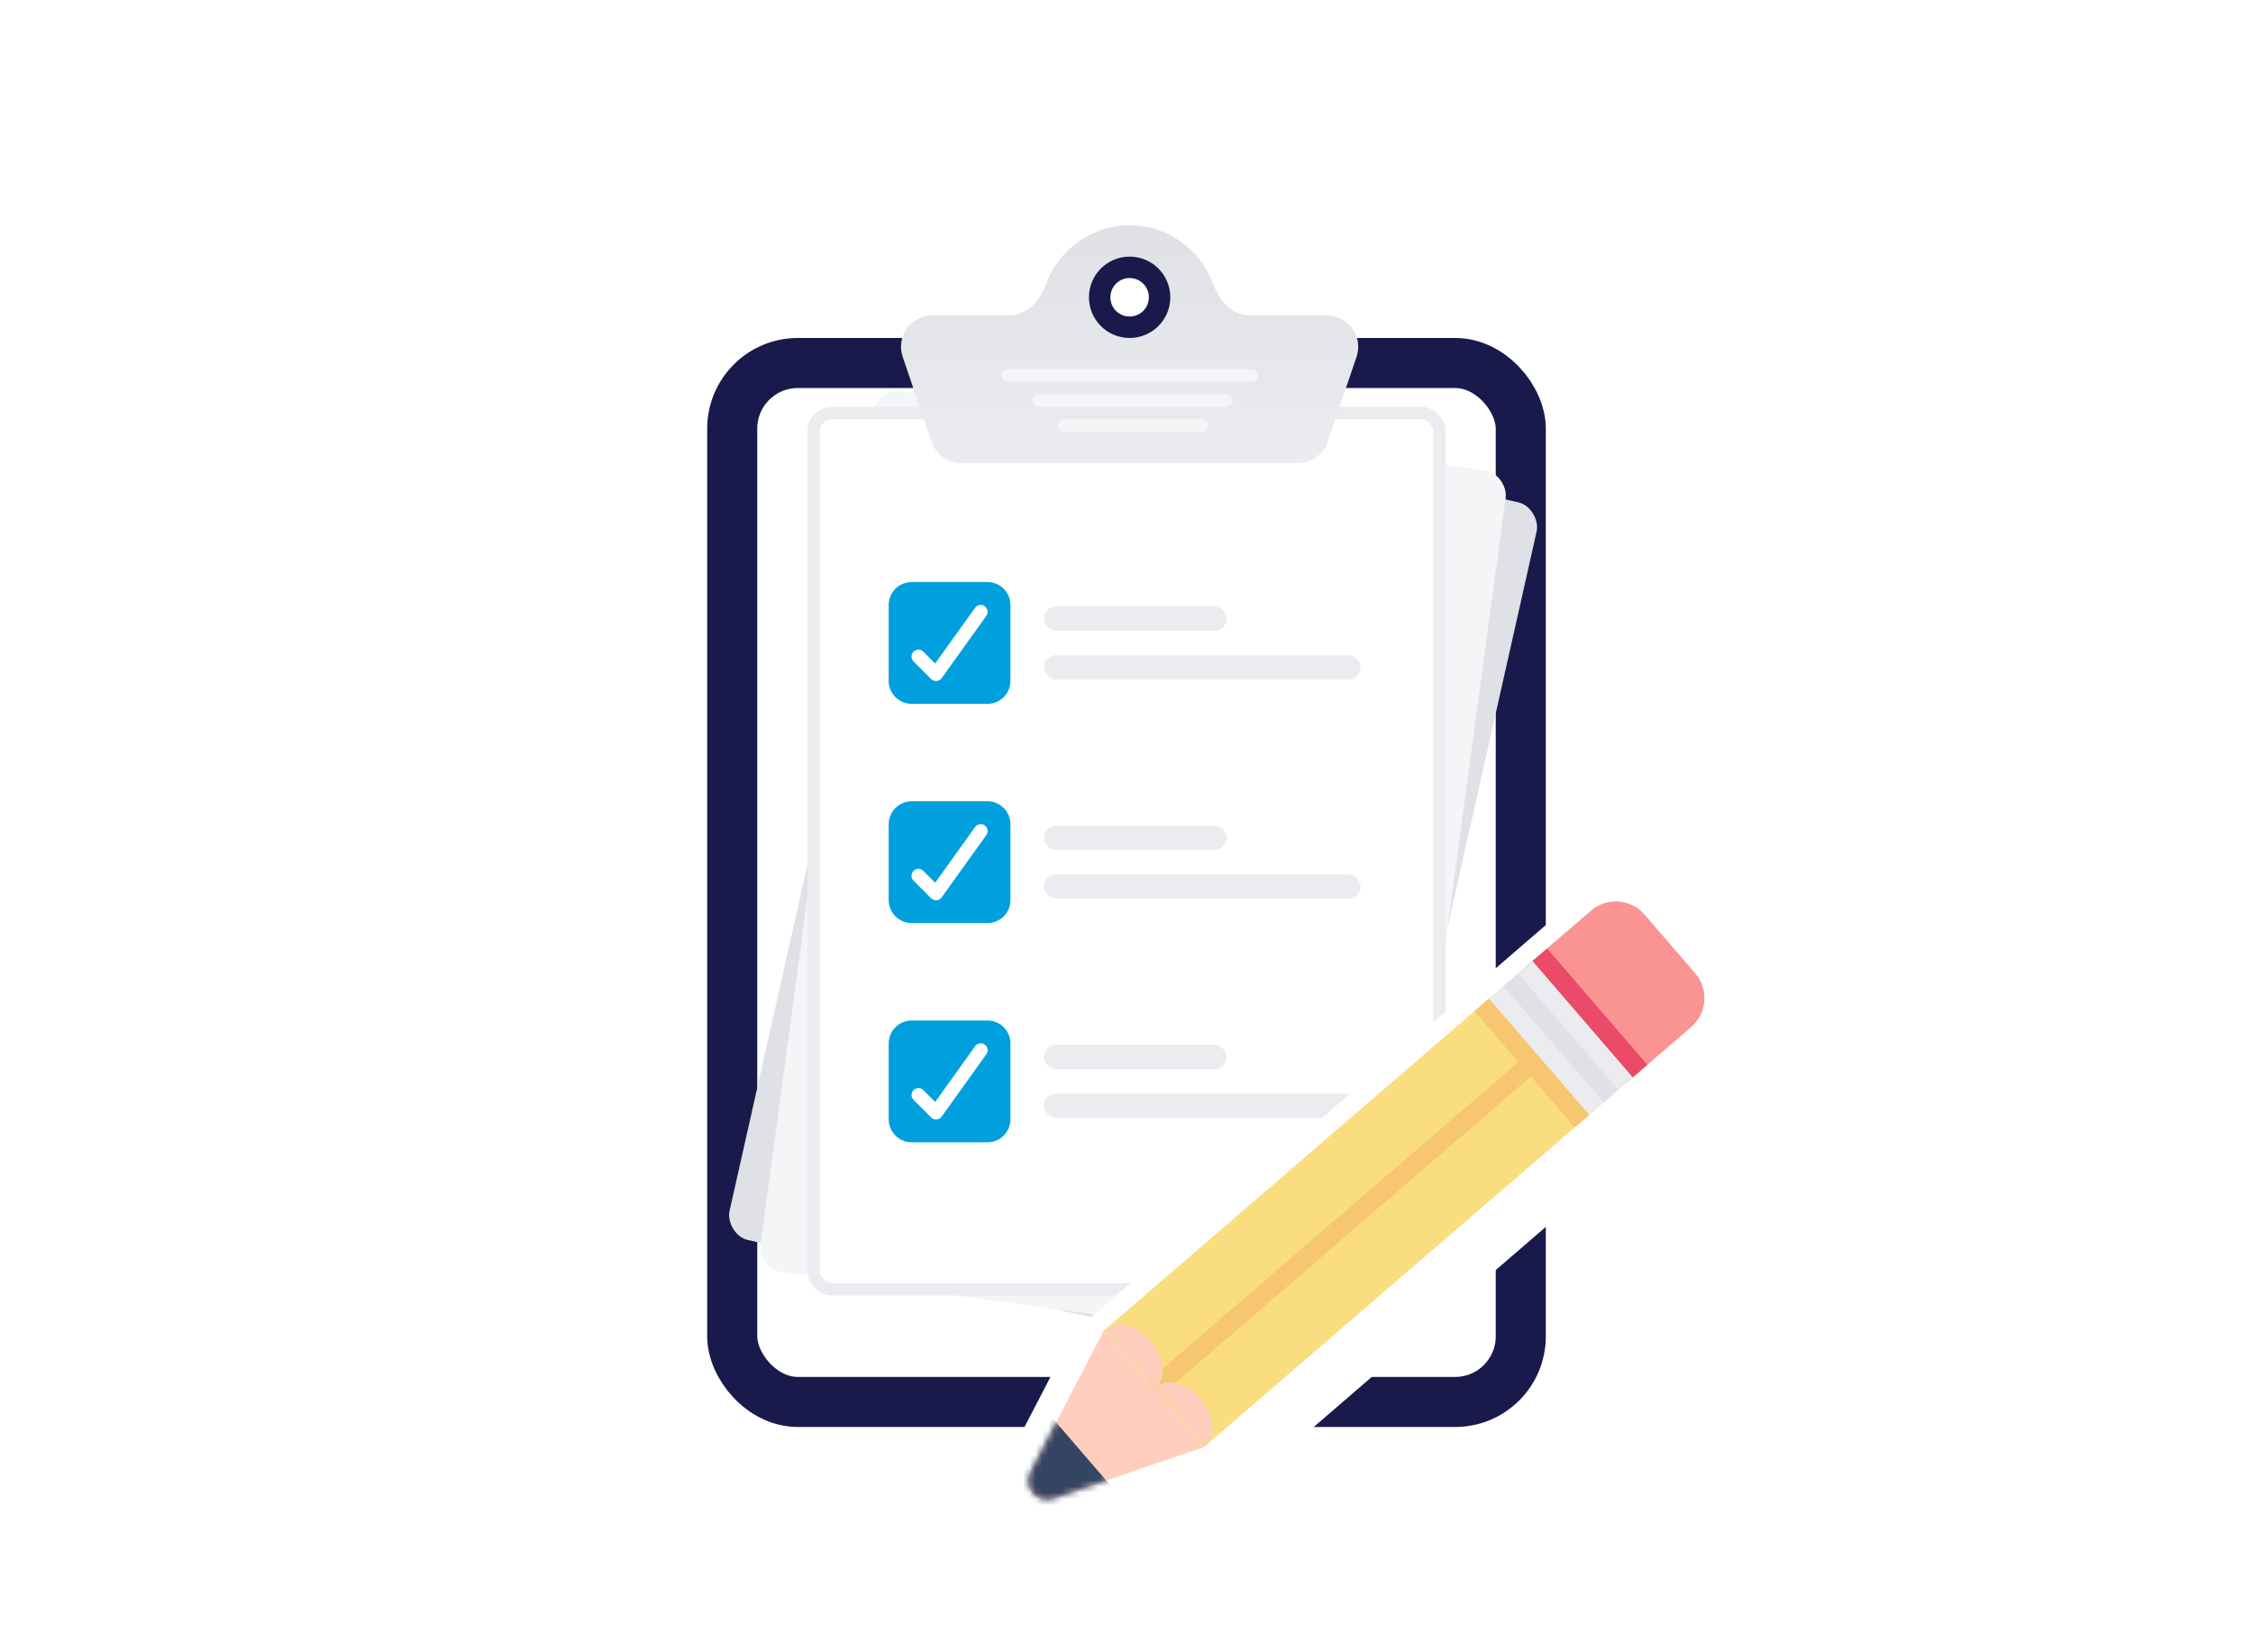 <svg class="icon" viewBox="0 0 360 264" fill="none" xmlns="http://www.w3.org/2000/svg">
  <rect x="117" y="58" width="126" height="166" rx="10.486" fill="white" stroke="#19194B" stroke-width="8"/>
  <rect x="146.875" y="58.734" width="102" height="142" rx="3.892" transform="rotate(12.674 146.875 58.734)" fill="#DFE1E6"/>
  <rect x="140.028" y="62" width="102" height="142" rx="3.892" transform="rotate(7.701 140.028 62)" fill="#F4F5F7"/>
  <rect x="130" y="66" width="100" height="140" rx="2.892" fill="white" stroke="#EBECF0" stroke-width="2"/>
  <path d="M143.52 96.48C143.52 95.062 144.67 93.912 146.088 93.912H158.284C159.702 93.912 160.851 95.062 160.851 96.48V108.676C160.851 110.094 159.702 111.243 158.284 111.243H146.088C144.67 111.243 143.52 110.094 143.52 108.676V96.48Z" fill="white"/>
  <path fill-rule="evenodd" clip-rule="evenodd" d="M142 96.669C142 94.642 143.642 93 145.669 93H157.791C159.817 93 161.459 94.642 161.459 96.669V108.791C161.459 110.817 159.817 112.459 157.791 112.459H145.669C143.642 112.459 142 110.817 142 108.791V96.669Z" fill="#00A0DF"/>
  <path d="M153.02 98.272C152.901 98.187 152.753 98.153 152.609 98.176C152.465 98.2 152.336 98.28 152.251 98.399L147.095 105.592L145.373 103.869C145.322 103.818 145.261 103.777 145.195 103.749C145.128 103.721 145.056 103.707 144.984 103.707C144.911 103.707 144.84 103.721 144.773 103.749C144.706 103.777 144.645 103.817 144.594 103.869C144.543 103.92 144.502 103.981 144.474 104.047C144.447 104.114 144.432 104.186 144.432 104.258C144.432 104.331 144.447 104.403 144.474 104.47C144.502 104.536 144.543 104.597 144.594 104.648L146.774 106.83C146.831 106.885 146.9 106.927 146.975 106.954C147.049 106.981 147.129 106.991 147.208 106.985C147.287 106.978 147.364 106.955 147.434 106.916C147.503 106.878 147.564 106.825 147.612 106.761L153.147 99.042C153.232 98.923 153.266 98.775 153.243 98.631C153.219 98.486 153.139 98.357 153.02 98.272Z" fill="#00A0DF"/>
  <path fill-rule="evenodd" clip-rule="evenodd" d="M155.811 97.109C155.981 96.871 156.239 96.711 156.528 96.663C156.817 96.616 157.113 96.685 157.35 96.856C157.588 97.026 157.749 97.284 157.796 97.573C157.844 97.862 157.775 98.158 157.604 98.396L150.46 108.36L150.457 108.363C150.363 108.49 150.242 108.595 150.104 108.671C149.965 108.748 149.812 108.794 149.655 108.807C149.497 108.82 149.338 108.799 149.189 108.746C149.041 108.693 148.905 108.609 148.791 108.499L148.788 108.496L145.972 105.679C145.869 105.576 145.788 105.455 145.733 105.321C145.677 105.187 145.649 105.043 145.649 104.898C145.649 104.753 145.677 104.61 145.733 104.476C145.788 104.342 145.869 104.22 145.972 104.118C146.074 104.015 146.196 103.934 146.33 103.879C146.464 103.823 146.607 103.795 146.752 103.795C146.897 103.795 147.041 103.823 147.175 103.879C147.309 103.934 147.43 104.016 147.533 104.118L149.427 106.015L155.811 97.109Z" fill="white"/>
  <path d="M143.52 131.507C143.52 130.089 144.67 128.939 146.088 128.939H158.284C159.702 128.939 160.851 130.089 160.851 131.507V143.703C160.851 145.121 159.702 146.27 158.284 146.27H146.088C144.67 146.27 143.52 145.121 143.52 143.703V131.507Z" fill="white"/>
  <path fill-rule="evenodd" clip-rule="evenodd" d="M142 131.696C142 129.669 143.642 128.027 145.669 128.027H157.791C159.817 128.027 161.459 129.669 161.459 131.696V143.818C161.459 145.844 159.817 147.486 157.791 147.486H145.669C143.642 147.486 142 145.844 142 143.818V131.696Z" fill="#00A0DF"/>
  <path d="M153.02 133.299C152.901 133.214 152.753 133.179 152.609 133.203C152.465 133.227 152.336 133.307 152.251 133.426L147.095 140.619L145.373 138.896C145.322 138.845 145.261 138.804 145.195 138.776C145.128 138.748 145.056 138.734 144.984 138.734C144.911 138.734 144.84 138.748 144.773 138.776C144.706 138.804 144.645 138.844 144.594 138.896C144.543 138.947 144.502 139.008 144.474 139.074C144.447 139.141 144.432 139.213 144.432 139.285C144.432 139.358 144.447 139.43 144.474 139.496C144.502 139.563 144.543 139.624 144.594 139.675L146.774 141.857C146.831 141.912 146.9 141.954 146.975 141.981C147.049 142.008 147.129 142.018 147.208 142.012C147.287 142.005 147.364 141.982 147.434 141.943C147.503 141.905 147.564 141.852 147.612 141.788L153.147 134.069C153.232 133.95 153.266 133.802 153.243 133.658C153.219 133.513 153.139 133.384 153.02 133.299Z" fill="#00A0DF"/>
  <path fill-rule="evenodd" clip-rule="evenodd" d="M155.811 132.136C155.981 131.898 156.239 131.738 156.528 131.69C156.817 131.643 157.113 131.712 157.35 131.882C157.588 132.053 157.749 132.311 157.796 132.6C157.844 132.889 157.775 133.185 157.604 133.423L150.46 143.387L150.457 143.39C150.363 143.517 150.242 143.622 150.104 143.698C149.965 143.775 149.812 143.821 149.655 143.834C149.497 143.847 149.338 143.826 149.189 143.773C149.041 143.72 148.905 143.636 148.791 143.526L148.788 143.523L145.972 140.706C145.869 140.603 145.788 140.482 145.733 140.348C145.677 140.214 145.649 140.07 145.649 139.925C145.649 139.78 145.677 139.637 145.733 139.503C145.788 139.369 145.869 139.247 145.972 139.145C146.074 139.042 146.196 138.961 146.33 138.906C146.464 138.85 146.607 138.822 146.752 138.822C146.897 138.822 147.041 138.85 147.175 138.906C147.309 138.961 147.43 139.043 147.533 139.145L149.427 141.042L155.811 132.136Z" fill="white"/>
  <path d="M143.52 166.534C143.52 165.116 144.67 163.966 146.088 163.966H158.284C159.702 163.966 160.851 165.116 160.851 166.534V178.73C160.851 180.148 159.702 181.297 158.284 181.297H146.088C144.67 181.297 143.52 180.148 143.52 178.73V166.534Z" fill="white"/>
  <path fill-rule="evenodd" clip-rule="evenodd" d="M142 166.723C142 164.697 143.642 163.054 145.669 163.054H157.791C159.817 163.054 161.459 164.697 161.459 166.723V178.845C161.459 180.871 159.817 182.514 157.791 182.514H145.669C143.642 182.514 142 180.871 142 178.845V166.723Z" fill="#00A0DF"/>
  <path d="M153.02 168.326C152.901 168.241 152.753 168.207 152.609 168.23C152.465 168.254 152.336 168.334 152.251 168.453L147.095 175.647L145.373 173.923C145.322 173.872 145.261 173.831 145.195 173.803C145.128 173.776 145.056 173.761 144.984 173.761C144.911 173.761 144.84 173.775 144.773 173.803C144.706 173.831 144.645 173.871 144.594 173.923C144.543 173.974 144.502 174.035 144.474 174.102C144.447 174.168 144.432 174.24 144.432 174.313C144.432 174.385 144.447 174.457 144.474 174.524C144.502 174.591 144.543 174.651 144.594 174.703L146.774 176.884C146.831 176.939 146.9 176.981 146.975 177.008C147.049 177.035 147.129 177.045 147.208 177.039C147.287 177.032 147.364 177.009 147.434 176.971C147.503 176.932 147.564 176.879 147.612 176.816L153.147 169.096C153.232 168.977 153.266 168.829 153.243 168.685C153.219 168.54 153.139 168.412 153.02 168.326Z" fill="#00A0DF"/>
  <path fill-rule="evenodd" clip-rule="evenodd" d="M155.811 167.163C155.981 166.925 156.239 166.765 156.528 166.717C156.817 166.67 157.113 166.739 157.35 166.909C157.588 167.08 157.749 167.338 157.796 167.627C157.844 167.916 157.775 168.212 157.604 168.45L150.46 178.414L150.457 178.417C150.363 178.544 150.242 178.649 150.104 178.725C149.965 178.802 149.812 178.848 149.655 178.861C149.497 178.874 149.338 178.853 149.189 178.8C149.041 178.747 148.905 178.663 148.791 178.553L148.788 178.55L145.972 175.733C145.869 175.63 145.788 175.509 145.733 175.375C145.677 175.241 145.649 175.097 145.649 174.952C145.649 174.807 145.677 174.664 145.733 174.53C145.788 174.396 145.869 174.274 145.972 174.172C146.074 174.069 146.196 173.988 146.33 173.933C146.464 173.877 146.607 173.849 146.752 173.849C146.897 173.849 147.041 173.877 147.175 173.933C147.309 173.988 147.43 174.07 147.533 174.172L149.427 176.069L155.811 167.163Z" fill="white"/>
  <rect x="166.811" y="96.892" width="29.189" height="3.892" rx="1.946" fill="#EBECF0"/>
  <rect x="166.811" y="104.676" width="50.595" height="3.892" rx="1.946" fill="#EBECF0"/>
  <rect x="166.811" y="131.919" width="29.189" height="3.892" rx="1.946" fill="#EBECF0"/>
  <rect x="166.811" y="139.703" width="50.595" height="3.892" rx="1.946" fill="#EBECF0"/>
  <rect x="166.811" y="166.946" width="29.189" height="3.892" rx="1.946" fill="#EBECF0"/>
  <rect x="166.811" y="174.73" width="50.595" height="3.892" rx="1.946" fill="#EBECF0"/>
  <path d="M199.75 50.4C196.989 50.4 194.83 48.097 193.899 45.498C193.194 43.532 192.068 41.725 190.576 40.218C187.904 37.517 184.279 36 180.5 36C176.721 36 173.096 37.517 170.424 40.218C168.932 41.725 167.806 43.532 167.101 45.498C166.17 48.097 164.011 50.4 161.25 50.4H148.974C145.551 50.4 143.14 53.763 144.239 57.005L148.849 70.605C149.537 72.635 151.442 74 153.585 74H207.415C209.558 74 211.463 72.635 212.151 70.605L216.761 57.005C217.86 53.763 215.449 50.4 212.026 50.4H199.75Z" fill="url(#paint0_linear)"/>
  <circle cx="180.5" cy="47.5" r="4.788" fill="white" stroke="#19194B" stroke-width="3.424"/>
  <rect x="160" y="59" width="41" height="2" rx="1" fill="#F4F5F7"/>
  <rect x="165" y="63" width="32" height="2" rx="1" fill="#F4F5F7"/>
  <rect x="169" y="67" width="24" height="2" rx="1" fill="#F4F5F7"/>
  <g filter="url(#filter0_d)">
    <mask id="path-28-outside-1" maskUnits="userSpaceOnUse" x="147.802" y="132.719" width="135.499" height="124.005" fill="black">
      <rect fill="white" x="147.802" y="132.719" width="135.499" height="124.005"/>
      <path fill-rule="evenodd" clip-rule="evenodd" d="M260.904 172.13L253.936 178.136L253.935 178.136L192.385 231.196L192.385 231.195L192.385 231.196L192.385 231.195L168.332 239.459C165.738 240.35 163.385 237.62 164.648 235.186L176.367 212.614L176.367 212.614L181.012 208.61L181.012 208.61L243.724 154.549L243.724 154.549L254.219 145.501C256.761 143.31 260.597 143.594 262.788 146.136L270.872 155.513C273.063 158.055 272.778 161.892 270.237 164.083L264.387 169.125L264.388 169.126L260.904 172.13L260.904 172.13Z"/>
    </mask>
    <path fill-rule="evenodd" clip-rule="evenodd" d="M260.904 172.13L253.936 178.136L253.935 178.136L192.385 231.196L192.385 231.195L192.385 231.196L192.385 231.195L168.332 239.459C165.738 240.35 163.385 237.62 164.648 235.186L176.367 212.614L176.367 212.614L181.012 208.61L181.012 208.61L243.724 154.549L243.724 154.549L254.219 145.501C256.761 143.31 260.597 143.594 262.788 146.136L270.872 155.513C273.063 158.055 272.778 161.892 270.237 164.083L264.387 169.125L264.388 169.126L260.904 172.13L260.904 172.13Z" fill="white"/>
    <path d="M253.936 178.136L249.394 182.051C250.432 183.256 251.907 183.998 253.492 184.116C255.078 184.233 256.646 183.716 257.85 182.678L253.936 178.136ZM260.904 172.13L264.818 176.671C267.327 174.509 267.607 170.723 265.445 168.215L260.904 172.13ZM253.935 178.136L258.477 174.221C257.439 173.017 255.964 172.274 254.379 172.157C252.793 172.039 251.225 172.557 250.021 173.595L253.935 178.136ZM192.385 231.196L187.843 235.11C190.005 237.619 193.791 237.899 196.3 235.737L192.385 231.196ZM192.385 231.195L196.926 227.281C194.764 224.772 190.978 224.492 188.47 226.654L192.385 231.195ZM192.385 231.196L187.843 235.11C190.005 237.619 193.791 237.899 196.299 235.737L192.385 231.196ZM192.385 231.195L196.926 227.281C195.325 225.424 192.755 224.728 190.436 225.525L192.385 231.195ZM168.332 239.459L170.28 245.13L170.28 245.13L168.332 239.459ZM164.648 235.186L159.327 232.424L159.327 232.424L164.648 235.186ZM176.367 212.614L181.688 215.377C182.818 213.201 182.509 210.556 180.908 208.699L176.367 212.614ZM176.367 212.614L172.452 208.073C169.944 210.235 169.663 214.021 171.825 216.529L176.367 212.614ZM181.012 208.61L185.553 204.695C184.515 203.49 183.041 202.748 181.455 202.63C179.869 202.513 178.302 203.03 177.097 204.068L181.012 208.61ZM181.012 208.61L176.471 212.525C178.633 215.033 182.419 215.313 184.927 213.151L181.012 208.61ZM243.724 154.549L247.639 159.091C250.147 156.929 250.428 153.143 248.266 150.634L243.724 154.549ZM243.724 154.549L239.809 150.007C238.604 151.045 237.862 152.52 237.744 154.106C237.627 155.691 238.144 157.259 239.182 158.463L243.724 154.549ZM254.219 145.501L258.134 150.043L254.219 145.501ZM262.788 146.136L258.247 150.051L262.788 146.136ZM270.872 155.513L275.413 151.598L270.872 155.513ZM270.237 164.083L266.322 159.541L270.237 164.083ZM264.387 169.125L260.472 164.584C257.964 166.746 257.683 170.532 259.845 173.04L264.387 169.125ZM264.388 169.126L268.302 173.668C270.811 171.506 271.091 167.72 268.929 165.211L264.388 169.126ZM260.904 172.13L256.989 167.588C254.48 169.75 254.2 173.536 256.362 176.045L260.904 172.13ZM257.85 182.678L264.818 176.671L256.989 167.588L250.021 173.595L257.85 182.678ZM249.394 182.051L249.394 182.051L258.477 174.221L258.477 174.221L249.394 182.051ZM196.3 235.737L257.85 182.678L250.021 173.595L188.47 226.654L196.3 235.737ZM187.843 235.11L187.843 235.11L196.926 227.281L196.926 227.281L187.843 235.11ZM188.47 226.654L188.47 226.654L196.299 235.737L196.3 235.737L188.47 226.654ZM196.926 227.281L196.926 227.281L187.843 235.11L187.843 235.11L196.926 227.281ZM170.28 245.13L194.333 236.866L190.436 225.525L166.384 233.789L170.28 245.13ZM159.327 232.424C155.569 239.661 162.568 247.78 170.28 245.13L166.384 233.789C168.909 232.921 171.2 235.579 169.97 237.949L159.327 232.424ZM171.045 209.852L159.327 232.424L169.97 237.949L181.688 215.377L171.045 209.852ZM180.908 208.699L180.908 208.699L171.825 216.529L171.825 216.529L180.908 208.699ZM180.282 217.156L184.927 213.151L177.097 204.068L172.452 208.073L180.282 217.156ZM176.471 212.525L176.471 212.525L185.554 204.695L185.553 204.695L176.471 212.525ZM239.809 150.008L177.097 204.068L184.927 213.151L247.639 159.091L239.809 150.008ZM239.182 158.463L239.183 158.464L248.266 150.634L248.265 150.634L239.182 158.463ZM250.304 140.96L239.809 150.007L247.639 159.09L258.134 150.043L250.304 140.96ZM267.33 142.221C262.976 137.171 255.354 136.607 250.304 140.96L258.134 150.043C258.144 150.034 258.15 150.03 258.152 150.029C258.154 150.028 258.156 150.027 258.159 150.026C258.164 150.025 258.176 150.022 258.192 150.023C258.208 150.025 258.22 150.029 258.225 150.031C258.227 150.032 258.229 150.033 258.231 150.035C258.233 150.036 258.238 150.041 258.247 150.051L267.33 142.221ZM275.413 151.598L267.33 142.221L258.247 150.051L266.33 159.428L275.413 151.598ZM274.152 168.624C279.202 164.271 279.766 156.648 275.413 151.598L266.33 159.428C266.339 159.438 266.343 159.444 266.344 159.446C266.345 159.449 266.346 159.451 266.347 159.453C266.348 159.458 266.351 159.47 266.35 159.486C266.348 159.503 266.344 159.514 266.342 159.519C266.341 159.521 266.339 159.523 266.338 159.525C266.336 159.527 266.332 159.532 266.322 159.541L274.152 168.624ZM268.302 173.667L274.152 168.624L266.322 159.541L260.472 164.584L268.302 173.667ZM268.929 165.211L268.928 165.211L259.845 173.04L259.846 173.041L268.929 165.211ZM264.818 176.671L268.302 173.668L260.473 164.585L256.989 167.588L264.818 176.671ZM265.445 168.215L265.445 168.215L256.362 176.045L256.362 176.045L265.445 168.215Z" fill="white" mask="url(#path-28-outside-1)"/>
  </g>
  <path d="M264.388 169.127L192.385 231.196L176.367 212.614L248.37 150.545L264.388 169.127Z" fill="#FADD7F"/>
  <path d="M270.871 155.513C273.062 158.055 272.778 161.892 270.237 164.083L259.741 173.13L243.723 154.549L254.219 145.501C256.76 143.31 260.597 143.594 262.788 146.136L270.871 155.513Z" fill="#F99493"/>
  <path d="M260.904 172.13L253.936 178.137L237.918 159.555L244.886 153.549L260.904 172.13Z" fill="#EBECF0"/>
  <path d="M263.226 170.128L260.904 172.13L244.886 153.549L247.208 151.546L263.226 170.128Z" fill="#EB4B68"/>
  <path d="M258.581 174.132L256.258 176.134L240.24 157.553L242.563 155.551L258.581 174.132Z" fill="#DFE1E6"/>
  <path d="M253.936 178.136L251.613 180.139L235.595 161.557L237.918 159.555L253.936 178.136Z" fill="#F6C770"/>
  <path d="M243.764 168.686L245.767 171.008L185.377 223.066L183.375 220.744L243.764 168.686Z" fill="#F6C770"/>
  <path d="M192.385 231.196L176.367 212.614L164.649 235.187C163.385 237.621 165.738 240.351 168.332 239.46L192.385 231.196Z" fill="#FFCEBF"/>
  <mask id="mask0" mask-type="alpha" maskUnits="userSpaceOnUse" x="164" y="212" width="29" height="28">
    <path d="M192.385 231.196L176.367 212.614L164.649 235.187C163.385 237.621 165.738 240.351 168.332 239.46L192.385 231.196Z" fill="#FFCEBF"/>
  </mask>
  <g mask="url(#mask0)">
    <rect x="180.771" y="241.207" width="15.333" height="33.732" transform="rotate(139.237 180.771 241.207)" fill="#344563"/>
  </g>
  <mask id="mask1" mask-type="alpha" maskUnits="userSpaceOnUse" x="176" y="208" width="22" height="24">
    <rect x="197.03" y="227.191" width="6.133" height="24.532" transform="rotate(139.237 197.03 227.191)" fill="#C4C4C4"/>
  </mask>
  <g mask="url(#mask1)">
    <path fill-rule="evenodd" clip-rule="evenodd" d="M184.665 221.656C182.901 223.176 183.264 226.488 185.476 229.054C187.688 231.62 190.91 232.467 192.674 230.946C194.438 229.426 194.075 226.113 191.863 223.548C189.652 220.982 186.429 220.135 184.665 221.656ZM176.657 212.364C174.894 213.884 175.257 217.197 177.468 219.762C179.68 222.328 182.902 223.175 184.666 221.654C186.43 220.134 186.067 216.822 183.856 214.256C181.644 211.69 178.421 210.843 176.657 212.364Z" fill="#FFCEBF"/>
  </g>
  <defs>
    <filter id="filter0_d" x="150.281" y="134.031" width="136.061" height="123.612" filterUnits="userSpaceOnUse" color-interpolation-filters="sRGB">
      <feFlood flood-opacity="0" result="BackgroundImageFix"/>
      <feColorMatrix in="SourceAlpha" type="matrix" values="0 0 0 0 0 0 0 0 0 0 0 0 0 0 0 0 0 0 127 0"/>
      <feOffset dy="4"/>
      <feGaussianBlur stdDeviation="4"/>
      <feColorMatrix type="matrix" values="0 0 0 0 0 0 0 0 0 0 0 0 0 0 0 0 0 0 0.24 0"/>
      <feBlend mode="normal" in2="BackgroundImageFix" result="effect1_dropShadow"/>
      <feBlend mode="normal" in="SourceGraphic" in2="effect1_dropShadow" result="shape"/>
    </filter>
    <linearGradient id="paint0_linear" x1="180.5" y1="36" x2="180.5" y2="74" gradientUnits="userSpaceOnUse">
      <stop stop-color="#DFE1E6"/>
      <stop offset="1" stop-color="#EBECF0"/>
    </linearGradient>
  </defs>
</svg>
